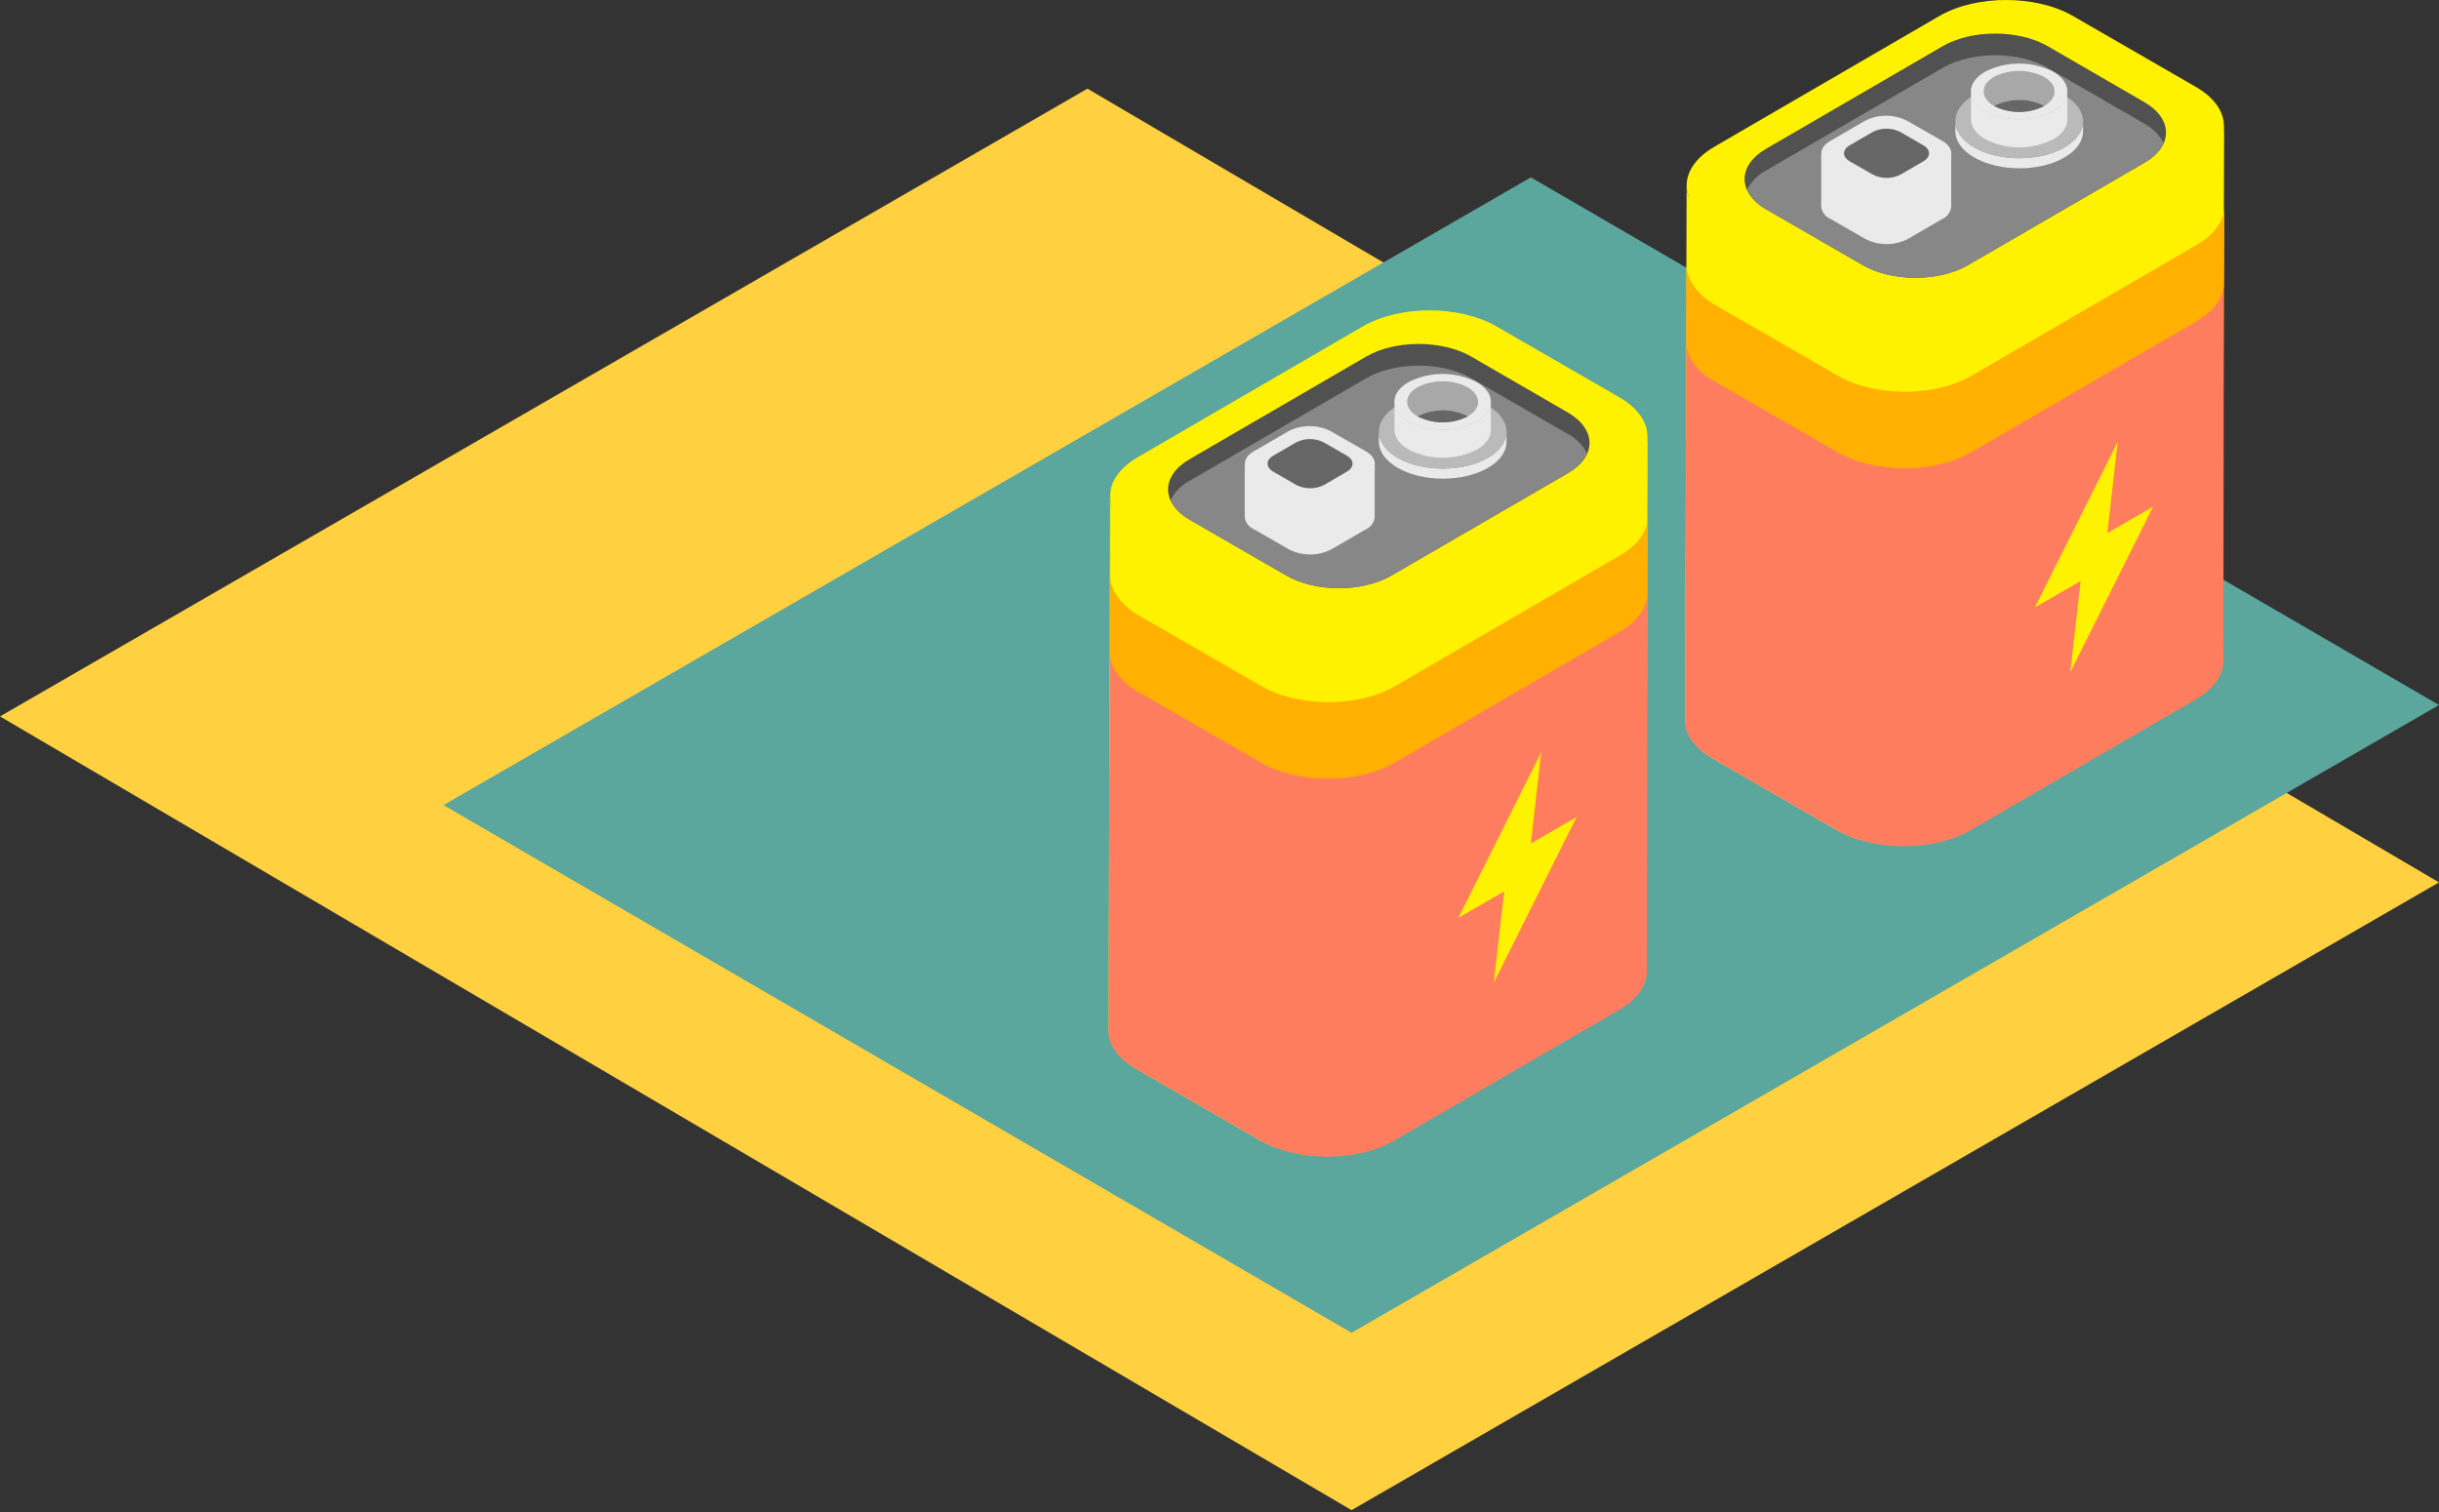 <?xml version="1.0" encoding="UTF-8"?>
<svg width="550px" height="341px" viewBox="0 0 550 341" version="1.1" xmlns="http://www.w3.org/2000/svg" xmlns:xlink="http://www.w3.org/1999/xlink">
    <rect x="0" y="0" width="550" height="341" fill="#333333" stroke="none"/>
    <!-- Generator: Sketch 50.2 (55047) - http://www.bohemiancoding.com/sketch -->
    <title>Group 2</title>
    <desc>Created with Sketch.</desc>
    <defs></defs>
    <g id="Page-1" stroke="none" stroke-width="1" fill="none" fill-rule="evenodd">
        <g id="Group-2" fill-rule="nonzero">
            <polygon id="Shape-Copy" fill="#FFD140" transform="translate(275, 180.29) scale(1, -1) translate(-275, -180.29) " points="245.218 340.581 0 199.008 304.782 20 550 161.577"></polygon>
            <polygon id="Shape" fill="#5BA69D" transform="translate(325, 170.29) scale(1, -1) translate(-325, -170.29) " points="550 181.577 345.218 300.581 100 159.008 304.782 40"></polygon>
            <g id="Asset-3" transform="translate(380, 0)">
                <g id="Group">
                    <g id="Shape">
                        <polygon fill="#FFF200" points="0.85 44.49 70.75 0.04 121.41 28.42 121.11 148.93 48.41 190.72 0.46 164.41"></polygon>
                        <g>
                            <path d="M115.2,19.62 C123.57,24.45 123.59,32.28 115.3,37.1 L64.54,66.6 C56.22,71.43 42.74,71.43 34.37,66.6 L6.65,50.6 C-1.72,45.76 -1.77,38 6.55,33.12 L57.31,3.62 C65.6,-1.2 79.11,-1.21 87.48,3.62 L115.2,19.62 Z" fill="#FFF200"></path>
                            <path d="M103.5,23 C110.07,26.79 110.08,32.93 103.58,36.71 L63.76,59.81 C57.23,63.6 46.66,63.6 40.09,59.81 L18.35,47.26 C11.78,43.47 11.75,37.34 18.27,33.55 L58.09,10.41 C64.59,6.63 75.19,6.62 81.76,10.41 L103.5,23 Z" fill="#515151"></path>
                            <path d="M115.3,37.1 L64.54,66.6 C56.22,71.43 42.74,71.43 34.37,66.6 L6.65,50.6 C2.44,48.16 0.33,45 0.34,41.8 L0,162.31 C0,165.49 2.09,168.68 6.31,171.11 L34.03,187.11 C42.39,191.94 55.88,191.94 64.19,187.11 L115,157.61 C119.12,155.22 121.19,152.08 121.2,148.93 L121.54,28.42 C121.49,31.56 119.42,34.7 115.3,37.1 Z" fill="#FFF200"></path>
                        </g>
                    </g>
                    <path d="M115.28,60.8 L64.49,90.32 C56.21,95.13 42.72,95.13 34.37,90.32 L6.61,74.32 C2.39,71.85 0.29,68.66 0.3,65.48 L0,162.74 C0,165.92 2.28,168.81 6.5,171.24 L34.26,187.24 C42.6,192.06 56.09,192.06 64.38,187.24 L115.17,157.73 C119.31,155.32 121.37,152.18 121.38,149.04 L121.5,52.04 C121.49,55.26 119.42,58.4 115.28,60.8 Z" id="Shape" fill="#FF7D5F"></path>
                    <path d="M115.36,55.23 L64.57,84.75 C56.29,89.56 42.79,89.56 34.45,84.75 L6.69,68.75 C2.47,66.28 0.28,62.77 0.29,59.59 L0.29,77.2 C0.29,80.39 2.39,83.58 6.61,86.01 L34.37,102.01 C42.71,106.83 56.2,106.83 64.49,102.01 L115.28,72.5 C119.41,70.09 121.48,66.95 121.49,63.81 L121.61,46.51 C121.57,49.69 119.5,52.83 115.36,55.23 Z" id="Shape" fill="#FFB000"></path>
                    <path d="M107.89,32.29 C106.926,30.388 105.391,28.836 103.5,27.85 L81.75,15.3 C75.19,11.51 64.58,11.52 58.09,15.3 L18.26,38.44 C16.401,39.417 14.891,40.947 13.94,42.82 C14.909,44.722 16.447,46.274 18.34,47.26 L40.09,59.81 C46.65,63.6 57.23,63.6 63.75,59.81 L103.57,36.67 C105.437,35.695 106.951,34.16 107.9,32.28" id="Shape" fill="#878787"></path>
                    <g transform="translate(60, 14)" id="Shape">
                        <g>
                            <g transform="translate(0, 5)">
                                <path d="M29.73,8.39 L29.73,10.66 C29.73,12.78 28.33,14.89 25.54,16.51 C19.94,19.77 10.83,19.77 5.19,16.51 C2.35,14.87 0.93,12.72 0.94,10.57 L0.94,8.31 C0.94,10.46 2.35,12.61 5.19,14.25 C10.83,17.5 19.94,17.5 25.54,14.25 C28.33,12.63 29.72,10.51 29.73,8.39 Z" fill="#EAEAEA"></path>
                                <path d="M25.48,2.46 C31.12,5.71 31.15,10.99 25.54,14.25 C19.93,17.51 10.83,17.5 5.19,14.25 C-0.45,11 -0.48,5.71 5.12,2.46 C10.72,-0.79 19.84,-0.8 25.48,2.46 Z" fill="#BABABA"></path>
                            </g>
                            <g transform="translate(4, 0)" fill="#EAEAEA">
                                <path d="M22.19,6.66 L22.19,12.98 C22.19,14.58 21.19,16.18 19.04,17.4 C14.212,19.86 8.498,19.86 3.67,17.4 C1.53,16.16 0.46,14.54 0.46,12.92 L0.46,6.59 C0.46,8.21 1.52,9.84 3.66,11.08 C8.491,13.528 14.199,13.528 19.03,11.08 C21.13,9.85 22.18,8.26 22.19,6.66 Z"></path>
                                <path d="M19,2.17 C23.26,4.63 23.28,8.62 19,11.08 C14.169,13.528 8.461,13.528 3.63,11.08 C-0.62,8.62 -0.65,4.63 3.63,2.17 C8.461,-0.278 14.169,-0.278 19,2.17 Z"></path>
                            </g>
                        </g>
                        <g transform="translate(7, 1)">
                            <path d="M2.67,8.9 C6.231,10.707 10.439,10.707 14,8.9 C17.11,7.1 17.09,4.16 13.95,2.34 C10.395,0.54 6.195,0.54 2.64,2.34 C-0.47,4.16 -0.45,7.1 2.67,8.9 Z" fill="#A8A8A8"></path>
                            <path d="M2.66,8.9 C6.222,10.717 10.438,10.717 14,8.9 C10.441,7.1 6.239,7.1 2.68,8.9" fill="#666666"></path>
                        </g>
                    </g>
                    <g transform="translate(30, 26)" id="Shape">
                        <path d="M28.07,6.94 C30.68,8.44 30.69,10.94 28.07,12.44 L20.19,17 C17.206,18.519 13.674,18.519 10.69,17 L2.69,12.4 C0.07,10.89 0.06,8.4 2.69,6.9 L10.56,2.32 C13.548,0.801 17.082,0.801 20.07,2.32 L28.07,6.94 Z" fill="#EAEAEA"></path>
                        <path d="M28.07,5.82 C30.68,7.33 30.69,9.82 28.07,11.33 L20.19,15.91 C17.204,17.424 13.676,17.424 10.69,15.91 L2.69,11.32 C0.07,9.81 0.06,7.32 2.69,5.81 L10.56,1.24 C13.548,-0.279 17.082,-0.279 20.07,1.24 L28.07,5.82 Z" fill="#EAEAEA"></path>
                        <path d="M28.07,11.33 L20.19,15.91 C17.204,17.424 13.676,17.424 10.69,15.91 L2.69,11.32 C1.572,10.832 0.806,9.775 0.69,8.56 L0.69,20.56 C0.802,21.777 1.569,22.835 2.69,23.32 L10.69,27.92 C13.677,29.43 17.203,29.43 20.19,27.92 L28,23.38 C29.114,22.892 29.879,21.84 30,20.63 L30,8.58 C29.892,9.775 29.157,10.822 28.07,11.33 Z" fill="#EAEAEA"></path>
                        <path d="M23.72,6.77 C25.43,7.77 25.44,9.38 23.72,10.38 L18.56,13.38 C16.605,14.371 14.295,14.371 12.34,13.38 L7.12,10.38 C5.41,9.38 5.4,7.77 7.12,6.77 L12.28,3.77 C14.237,2.774 16.553,2.774 18.51,3.77 L23.72,6.77 Z" fill="#666666"></path>
                    </g>
                </g>
                <polygon id="Shape" fill="#FFF200" points="105.53 114.27 86.85 151.62 89.19 131.04 78.86 137 97.55 99.65 95.21 120.23"></polygon>
            </g>
            <g id="Asset-3-Copy" transform="translate(250, 70)">
                <g id="Group">
                    <g id="Shape">
                        <polygon fill="#FFF200" points="0.85 44.49 70.75 0.04 121.41 28.42 121.11 148.93 48.41 190.72 0.46 164.41"></polygon>
                        <g>
                            <path d="M115.2,19.62 C123.57,24.45 123.59,32.28 115.3,37.1 L64.54,66.6 C56.22,71.43 42.74,71.43 34.37,66.6 L6.65,50.6 C-1.72,45.76 -1.77,38 6.55,33.12 L57.31,3.62 C65.6,-1.2 79.11,-1.21 87.48,3.62 L115.2,19.62 Z" fill="#FFF200"></path>
                            <path d="M103.5,23 C110.07,26.79 110.08,32.93 103.58,36.71 L63.76,59.81 C57.23,63.6 46.66,63.6 40.09,59.81 L18.35,47.26 C11.78,43.47 11.75,37.34 18.27,33.55 L58.09,10.41 C64.59,6.63 75.19,6.62 81.76,10.41 L103.5,23 Z" fill="#515151"></path>
                            <path d="M115.3,37.1 L64.54,66.6 C56.22,71.43 42.74,71.43 34.37,66.6 L6.65,50.6 C2.44,48.16 0.33,45 0.34,41.8 L0,162.31 C0,165.49 2.09,168.68 6.31,171.11 L34.03,187.11 C42.39,191.94 55.88,191.94 64.19,187.11 L115,157.61 C119.12,155.22 121.19,152.08 121.2,148.93 L121.54,28.42 C121.49,31.56 119.42,34.7 115.3,37.1 Z" fill="#FFF200"></path>
                        </g>
                    </g>
                    <path d="M115.28,60.8 L64.49,90.32 C56.21,95.13 42.72,95.13 34.37,90.32 L6.61,74.32 C2.39,71.85 0.29,68.66 0.3,65.48 L0,162.74 C0,165.92 2.28,168.81 6.5,171.24 L34.26,187.24 C42.6,192.06 56.09,192.06 64.38,187.24 L115.17,157.73 C119.31,155.32 121.37,152.18 121.38,149.04 L121.5,52.04 C121.49,55.26 119.42,58.4 115.28,60.8 Z" id="Shape" fill="#FF7D5F"></path>
                    <path d="M115.36,55.23 L64.57,84.75 C56.29,89.56 42.79,89.56 34.45,84.75 L6.69,68.75 C2.47,66.28 0.28,62.77 0.29,59.59 L0.29,77.2 C0.29,80.39 2.39,83.58 6.61,86.01 L34.37,102.01 C42.71,106.83 56.2,106.83 64.49,102.01 L115.28,72.5 C119.41,70.09 121.48,66.95 121.49,63.81 L121.61,46.51 C121.57,49.69 119.5,52.83 115.36,55.23 Z" id="Shape" fill="#FFB000"></path>
                    <path d="M107.89,32.29 C106.926,30.388 105.391,28.836 103.5,27.85 L81.75,15.3 C75.19,11.51 64.58,11.52 58.09,15.3 L18.26,38.44 C16.401,39.417 14.891,40.947 13.94,42.82 C14.909,44.722 16.447,46.274 18.34,47.26 L40.09,59.81 C46.65,63.6 57.23,63.6 63.75,59.81 L103.57,36.67 C105.437,35.695 106.951,34.16 107.9,32.28" id="Shape" fill="#878787"></path>
                    <g transform="translate(60, 14)" id="Shape">
                        <g>
                            <g transform="translate(0, 5)">
                                <path d="M29.73,8.39 L29.73,10.66 C29.73,12.78 28.33,14.89 25.54,16.51 C19.94,19.77 10.83,19.77 5.19,16.51 C2.35,14.87 0.93,12.72 0.94,10.57 L0.94,8.31 C0.94,10.46 2.35,12.61 5.19,14.25 C10.83,17.5 19.94,17.5 25.54,14.25 C28.33,12.63 29.72,10.51 29.73,8.39 Z" fill="#EAEAEA"></path>
                                <path d="M25.48,2.46 C31.12,5.71 31.15,10.99 25.54,14.25 C19.93,17.51 10.83,17.5 5.19,14.25 C-0.45,11 -0.48,5.71 5.12,2.46 C10.72,-0.79 19.84,-0.8 25.48,2.46 Z" fill="#BABABA"></path>
                            </g>
                            <g transform="translate(4, 0)" fill="#EAEAEA">
                                <path d="M22.19,6.66 L22.19,12.98 C22.19,14.58 21.19,16.18 19.04,17.4 C14.212,19.86 8.498,19.86 3.67,17.4 C1.53,16.16 0.46,14.54 0.46,12.92 L0.46,6.59 C0.46,8.21 1.52,9.84 3.66,11.08 C8.491,13.528 14.199,13.528 19.03,11.08 C21.13,9.85 22.18,8.26 22.19,6.66 Z"></path>
                                <path d="M19,2.17 C23.26,4.63 23.28,8.62 19,11.08 C14.169,13.528 8.461,13.528 3.63,11.08 C-0.62,8.62 -0.65,4.63 3.63,2.17 C8.461,-0.278 14.169,-0.278 19,2.17 Z"></path>
                            </g>
                        </g>
                        <g transform="translate(7, 1)">
                            <path d="M2.67,8.9 C6.231,10.707 10.439,10.707 14,8.9 C17.11,7.1 17.09,4.16 13.95,2.34 C10.395,0.54 6.195,0.54 2.64,2.34 C-0.47,4.16 -0.45,7.1 2.67,8.9 Z" fill="#A8A8A8"></path>
                            <path d="M2.66,8.9 C6.222,10.717 10.438,10.717 14,8.9 C10.441,7.1 6.239,7.1 2.68,8.9" fill="#666666"></path>
                        </g>
                    </g>
                    <g transform="translate(30, 26)" id="Shape">
                        <path d="M28.07,6.94 C30.68,8.44 30.69,10.94 28.07,12.44 L20.19,17 C17.206,18.519 13.674,18.519 10.69,17 L2.69,12.4 C0.07,10.89 0.06,8.4 2.69,6.9 L10.56,2.32 C13.548,0.801 17.082,0.801 20.07,2.32 L28.07,6.94 Z" fill="#EAEAEA"></path>
                        <path d="M28.07,5.82 C30.68,7.33 30.69,9.82 28.07,11.33 L20.19,15.91 C17.204,17.424 13.676,17.424 10.69,15.91 L2.69,11.32 C0.07,9.81 0.06,7.32 2.69,5.81 L10.56,1.24 C13.548,-0.279 17.082,-0.279 20.07,1.24 L28.07,5.82 Z" fill="#EAEAEA"></path>
                        <path d="M28.07,11.33 L20.19,15.91 C17.204,17.424 13.676,17.424 10.69,15.91 L2.69,11.32 C1.572,10.832 0.806,9.775 0.69,8.56 L0.69,20.56 C0.802,21.777 1.569,22.835 2.69,23.32 L10.69,27.92 C13.677,29.43 17.203,29.43 20.19,27.92 L28,23.38 C29.114,22.892 29.879,21.84 30,20.63 L30,8.58 C29.892,9.775 29.157,10.822 28.07,11.33 Z" fill="#EAEAEA"></path>
                        <path d="M23.72,6.77 C25.43,7.77 25.44,9.38 23.72,10.38 L18.56,13.38 C16.605,14.371 14.295,14.371 12.34,13.38 L7.12,10.38 C5.41,9.38 5.4,7.77 7.12,6.77 L12.28,3.77 C14.237,2.774 16.553,2.774 18.51,3.77 L23.72,6.77 Z" fill="#666666"></path>
                    </g>
                </g>
                <polygon id="Shape" fill="#FFF200" points="105.53 114.27 86.85 151.62 89.19 131.04 78.86 137 97.55 99.65 95.21 120.23"></polygon>
            </g>
        </g>
    </g>
</svg>